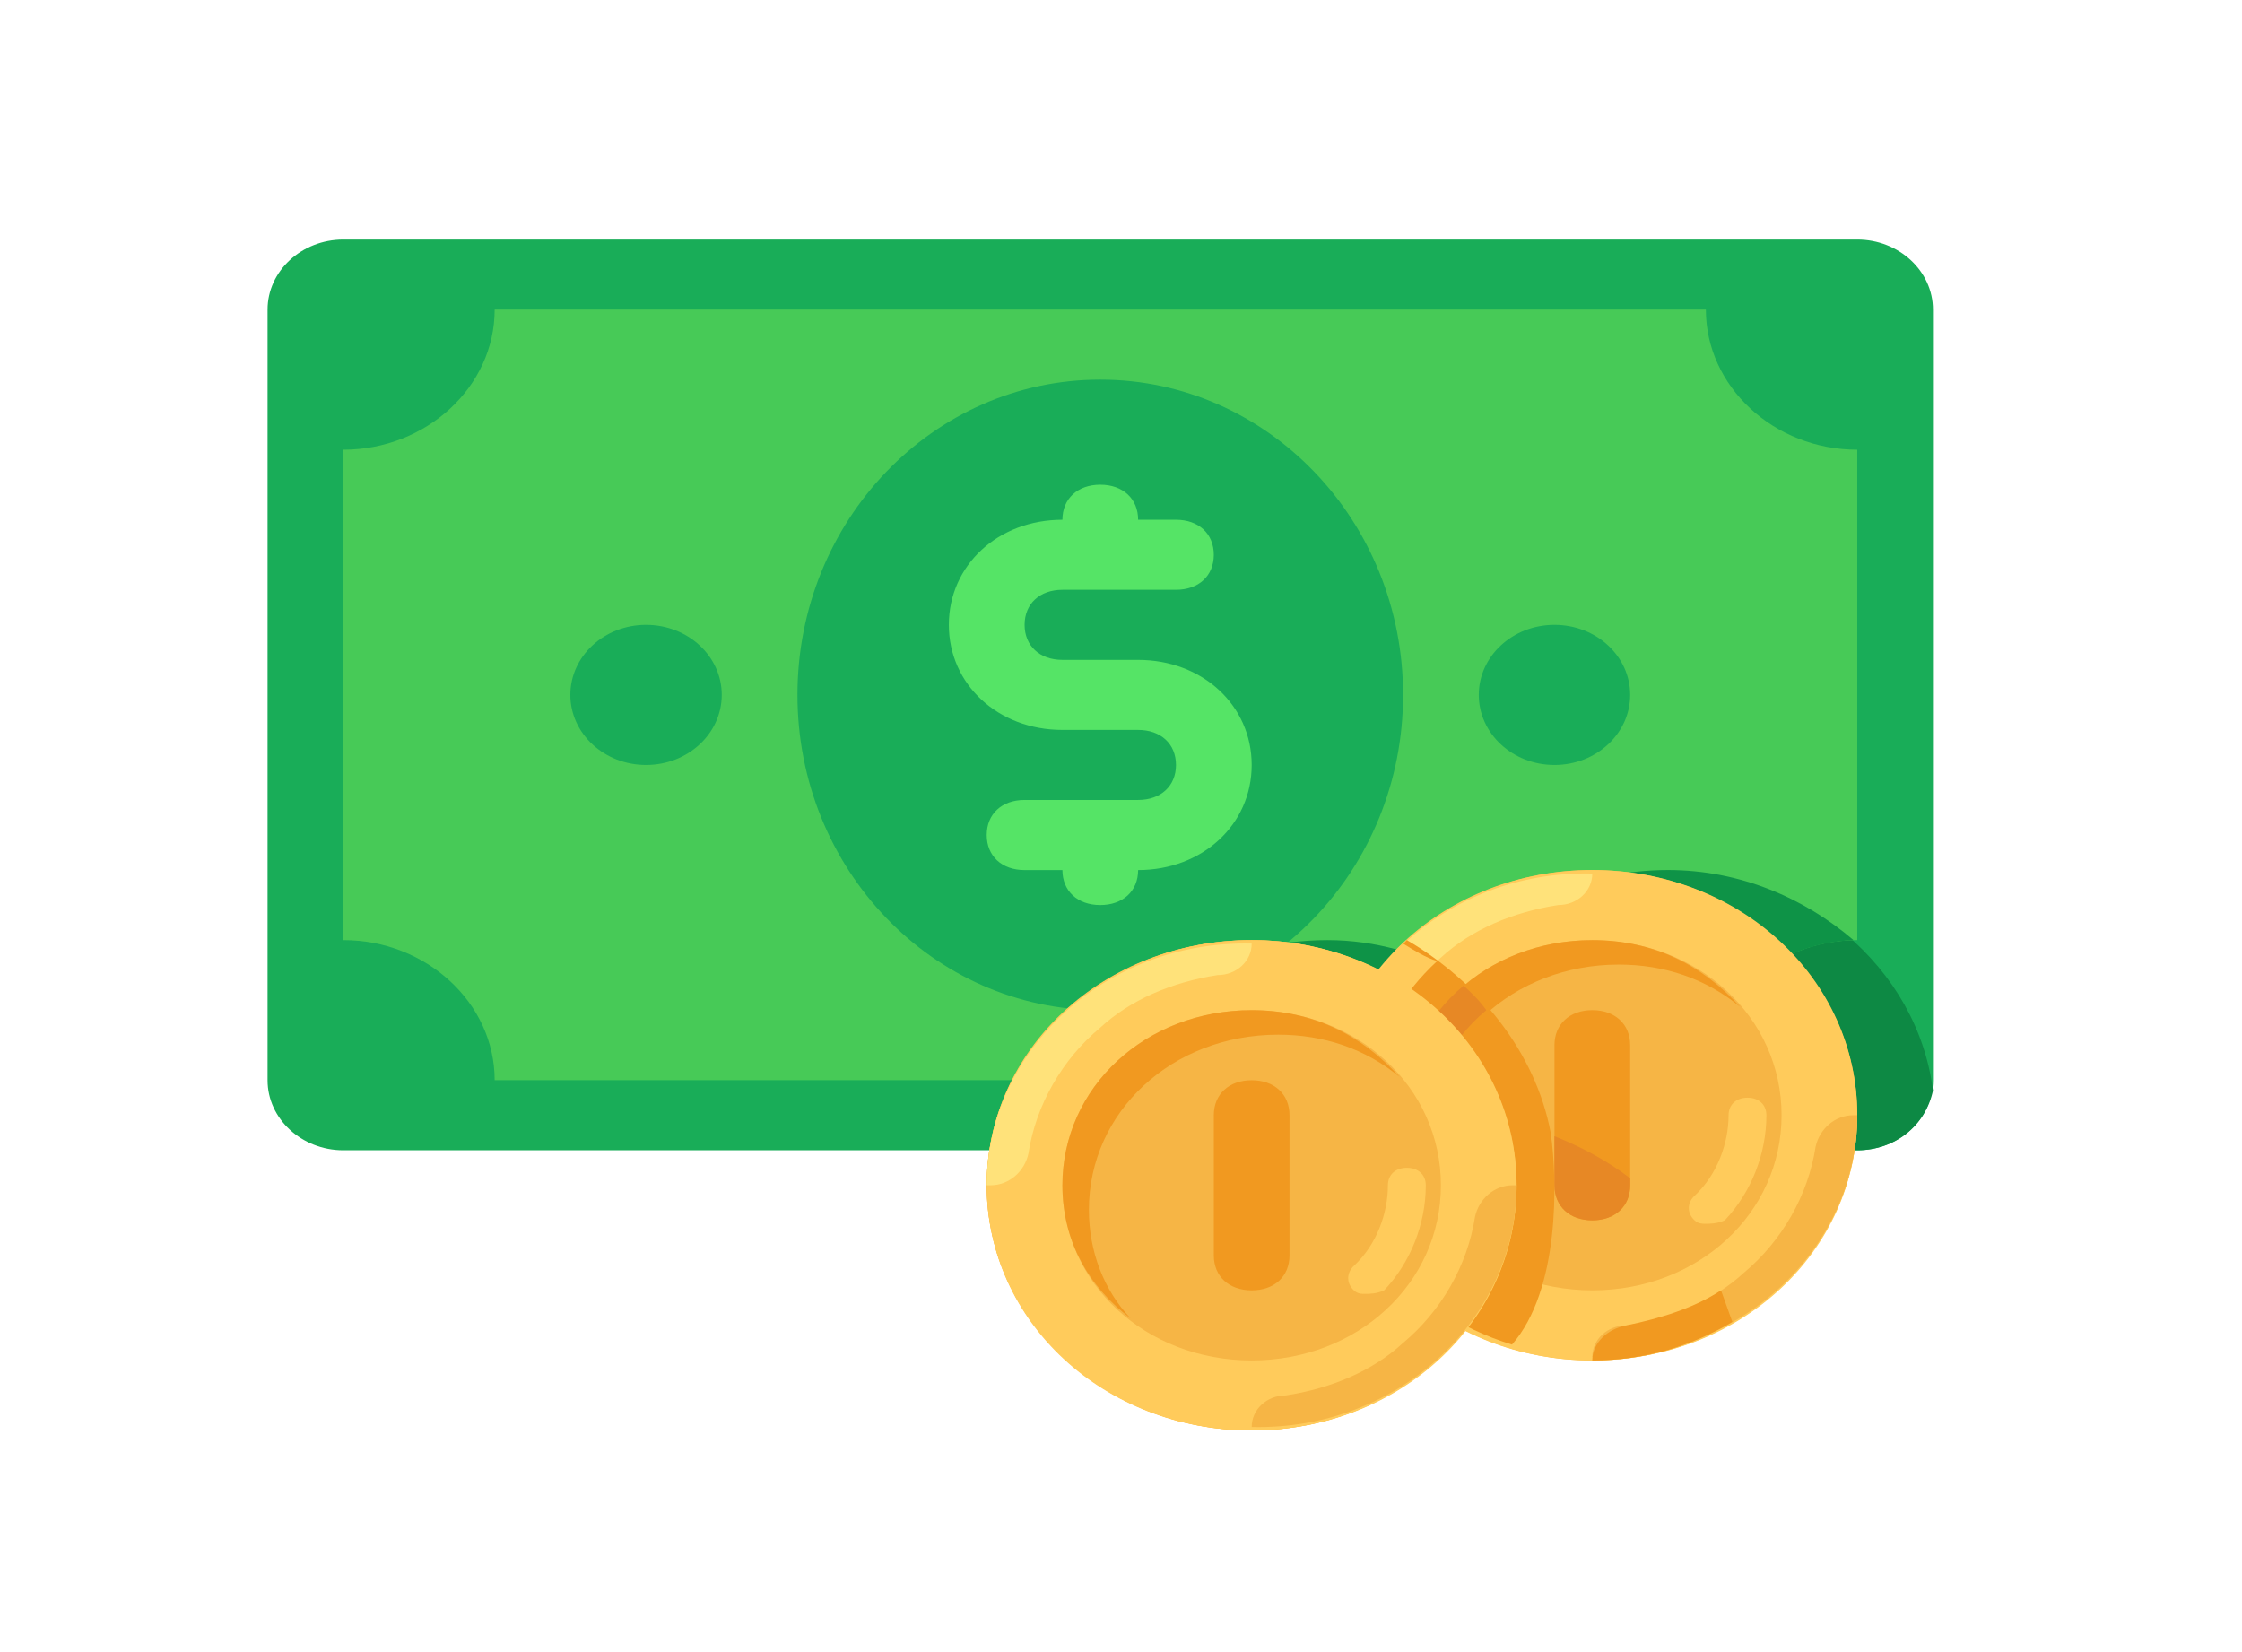 <svg xmlns="http://www.w3.org/2000/svg" width="38" height="28" viewBox="0 0 38 28" fill="none">
  <path d="M31.479 19.495H5.818C5.112 19.495 4.535 18.96 4.535 18.308V5.247C4.535 4.594 5.112 4.06 5.818 4.06H31.479C32.185 4.06 32.762 4.594 32.762 5.247V18.308C32.762 18.96 32.185 19.495 31.479 19.495Z" fill="#19AD58"/>
  <path d="M28.271 14.745C26.796 14.745 25.449 15.399 24.679 16.467C24.037 16.17 23.332 15.933 22.498 15.933C20.252 15.933 18.392 17.476 18.071 19.495H31.479C32.121 19.495 32.634 19.079 32.762 18.485C32.506 16.408 30.581 14.745 28.271 14.745Z" fill="#0D8944"/>
  <path d="M28.913 18.307H8.384C8.384 17.001 7.229 15.933 5.818 15.933V7.622C7.229 7.622 8.384 6.553 8.384 5.247H28.913C28.913 6.553 30.068 7.622 31.479 7.622V15.933C30.068 15.933 28.913 17.001 28.913 18.307Z" fill="#47CA57"/>
  <path d="M28.271 14.745C26.796 14.745 25.449 15.399 24.679 16.467C24.037 16.17 23.332 15.933 22.498 15.933C20.701 15.933 19.162 16.883 18.456 18.307H28.913C28.913 17.001 30.004 15.992 31.415 15.933C30.581 15.22 29.49 14.745 28.271 14.745Z" fill="#0E9347"/>
  <path d="M18.648 17.12C21.483 17.12 23.781 14.728 23.781 11.777C23.781 8.826 21.483 6.434 18.648 6.434C15.814 6.434 13.516 8.826 13.516 11.777C13.516 14.728 15.814 17.12 18.648 17.12Z" fill="#19AD58"/>
  <path d="M10.95 12.965C11.659 12.965 12.233 12.433 12.233 11.777C12.233 11.121 11.659 10.59 10.95 10.59C10.241 10.59 9.667 11.121 9.667 11.777C9.667 12.433 10.241 12.965 10.95 12.965Z" fill="#19AD58"/>
  <path d="M26.347 12.965C27.055 12.965 27.63 12.433 27.63 11.777C27.63 11.121 27.055 10.59 26.347 10.59C25.638 10.59 25.064 11.121 25.064 11.777C25.064 12.433 25.638 12.965 26.347 12.965Z" fill="#19AD58"/>
  <path d="M19.29 11.184H18.007C17.622 11.184 17.366 10.946 17.366 10.59C17.366 10.234 17.622 9.996 18.007 9.996H19.932C20.317 9.996 20.573 9.759 20.573 9.403C20.573 9.046 20.317 8.809 19.932 8.809H19.29C19.29 8.453 19.033 8.215 18.648 8.215C18.264 8.215 18.007 8.453 18.007 8.809C16.916 8.809 16.082 9.581 16.082 10.59C16.082 11.599 16.916 12.371 18.007 12.371H19.29C19.675 12.371 19.932 12.608 19.932 12.965C19.932 13.321 19.675 13.558 19.29 13.558H17.366C16.98 13.558 16.724 13.796 16.724 14.152C16.724 14.508 16.98 14.746 17.366 14.746H18.007C18.007 15.102 18.264 15.339 18.648 15.339C19.033 15.339 19.29 15.102 19.29 14.746C20.381 14.746 21.215 13.974 21.215 12.965C21.215 11.955 20.381 11.184 19.29 11.184Z" fill="#55E466"/>
  <path d="M21.215 24.244C23.695 24.244 25.705 22.384 25.705 20.088C25.705 17.793 23.695 15.933 21.215 15.933C18.734 15.933 16.724 17.793 16.724 20.088C16.724 22.384 18.734 24.244 21.215 24.244Z" fill="#FFCA5D"/>
  <path d="M26.988 23.057C29.469 23.057 31.479 21.196 31.479 18.901C31.479 16.606 29.469 14.745 26.988 14.745C24.508 14.745 22.498 16.606 22.498 18.901C22.498 21.196 24.508 23.057 26.988 23.057Z" fill="#F6B545"/>
  <path d="M26.988 14.745C24.486 14.745 22.498 16.586 22.498 18.901C22.498 21.216 24.486 23.057 26.988 23.057C29.49 23.057 31.479 21.216 31.479 18.901C31.479 16.586 29.49 14.745 26.988 14.745ZM26.988 21.869C25.192 21.869 23.781 20.563 23.781 18.901C23.781 17.239 25.192 15.933 26.988 15.933C28.785 15.933 30.196 17.239 30.196 18.901C30.196 20.563 28.785 21.869 26.988 21.869Z" fill="#FFCB5B"/>
  <path d="M26.988 22.997C29.49 23.057 31.479 21.157 31.479 18.901H31.415C31.094 18.901 30.838 19.139 30.773 19.435C30.645 20.267 30.196 21.038 29.555 21.573C29.041 22.047 28.336 22.344 27.566 22.463C27.245 22.463 26.988 22.701 26.988 22.997Z" fill="#F6B545"/>
  <path d="M26.988 14.805C24.486 14.745 22.498 16.645 22.498 18.901H22.562C22.883 18.901 23.139 18.664 23.203 18.367C23.332 17.536 23.781 16.764 24.422 16.23C24.936 15.755 25.641 15.458 26.411 15.339C26.732 15.339 26.988 15.102 26.988 14.805Z" fill="#FFE27A"/>
  <path d="M24.23 19.317C24.23 17.654 25.641 16.348 27.438 16.348C28.207 16.348 28.913 16.586 29.49 17.061C28.849 16.348 28.015 15.933 26.988 15.933C25.192 15.933 23.781 17.239 23.781 18.901C23.781 19.851 24.23 20.623 24.936 21.157C24.486 20.682 24.23 20.029 24.23 19.317Z" fill="#F19920"/>
  <path d="M28.913 20.741C28.849 20.741 28.785 20.741 28.721 20.682C28.592 20.563 28.592 20.385 28.721 20.267C29.105 19.91 29.298 19.376 29.298 18.901C29.298 18.723 29.426 18.604 29.619 18.604C29.811 18.604 29.939 18.723 29.939 18.901C29.939 19.554 29.683 20.207 29.234 20.682C29.105 20.741 28.977 20.741 28.913 20.741Z" fill="#FFCB5B"/>
  <path d="M26.988 20.682C26.604 20.682 26.347 20.445 26.347 20.088V17.714C26.347 17.358 26.604 17.12 26.988 17.12C27.373 17.12 27.63 17.358 27.63 17.714V20.088C27.63 20.445 27.373 20.682 26.988 20.682Z" fill="#F19920"/>
  <path d="M23.845 15.933C25.064 16.645 26.026 17.833 26.283 19.198C26.401 20.011 26.436 21.866 25.627 22.788C23.836 22.244 22.562 20.695 22.562 18.842C22.562 17.714 23.075 16.705 23.845 15.933Z" fill="#F19920"/>
  <path d="M24.936 21.157C24.486 20.623 24.166 19.97 24.166 19.257C24.166 18.426 24.551 17.654 25.192 17.12C25.064 16.942 24.936 16.823 24.807 16.705C24.166 17.239 23.781 18.011 23.781 18.901C23.781 19.851 24.23 20.623 24.936 21.157ZM26.347 19.257V20.088C26.347 20.445 26.604 20.682 26.988 20.682C27.373 20.682 27.63 20.445 27.63 20.088V19.97C27.245 19.673 26.796 19.435 26.347 19.257Z" fill="#E78825"/>
  <path d="M29.17 21.869C28.721 22.166 28.143 22.344 27.566 22.463C27.245 22.522 26.988 22.76 26.988 23.057C27.887 23.057 28.656 22.819 29.362 22.404L29.17 21.869Z" fill="#F19920"/>
  <path d="M23.781 15.992C23.011 16.764 22.498 17.773 22.498 18.901H22.562C22.883 18.901 23.139 18.664 23.203 18.367C23.332 17.536 23.781 16.823 24.358 16.289C24.166 16.23 23.973 16.111 23.781 15.992Z" fill="#FFCB5B"/>
  <path d="M21.215 24.244C23.695 24.244 25.705 22.384 25.705 20.088C25.705 17.793 23.695 15.933 21.215 15.933C18.734 15.933 16.724 17.793 16.724 20.088C16.724 22.384 18.734 24.244 21.215 24.244Z" fill="#F6B545"/>
  <path d="M21.215 15.933C18.713 15.933 16.724 17.773 16.724 20.088C16.724 22.404 18.713 24.244 21.215 24.244C23.717 24.244 25.705 22.404 25.705 20.088C25.705 17.773 23.717 15.933 21.215 15.933ZM21.215 23.057C19.418 23.057 18.007 21.751 18.007 20.088C18.007 18.426 19.418 17.12 21.215 17.12C23.011 17.12 24.422 18.426 24.422 20.088C24.422 21.751 23.011 23.057 21.215 23.057Z" fill="#FFCB5B"/>
  <path d="M21.215 24.185C23.717 24.244 25.705 22.344 25.705 20.088H25.641C25.32 20.088 25.064 20.326 25 20.623C24.871 21.454 24.422 22.226 23.781 22.76C23.267 23.235 22.562 23.532 21.792 23.65C21.471 23.65 21.215 23.888 21.215 24.185Z" fill="#F6B545"/>
  <path d="M21.215 15.992C18.713 15.933 16.724 17.832 16.724 20.088H16.788C17.109 20.088 17.365 19.851 17.43 19.554C17.558 18.723 18.007 17.951 18.648 17.417C19.162 16.942 19.867 16.645 20.637 16.526C20.958 16.526 21.215 16.289 21.215 15.992Z" fill="#FFE27A"/>
  <path d="M18.456 20.504C18.456 18.842 19.867 17.536 21.664 17.536C22.434 17.536 23.139 17.773 23.717 18.248C23.075 17.536 22.241 17.12 21.215 17.12C19.419 17.12 18.007 18.426 18.007 20.088C18.007 21.038 18.456 21.81 19.162 22.344C18.713 21.869 18.456 21.216 18.456 20.504Z" fill="#F19920"/>
  <path d="M23.139 21.929C23.075 21.929 23.011 21.929 22.947 21.869C22.819 21.751 22.819 21.573 22.947 21.454C23.332 21.098 23.524 20.563 23.524 20.088C23.524 19.91 23.652 19.792 23.845 19.792C24.037 19.792 24.166 19.91 24.166 20.088C24.166 20.741 23.909 21.395 23.46 21.869C23.332 21.929 23.203 21.929 23.139 21.929Z" fill="#FFCB5B"/>
  <path d="M21.215 21.869C20.83 21.869 20.573 21.632 20.573 21.276V18.901C20.573 18.545 20.83 18.308 21.215 18.308C21.6 18.308 21.856 18.545 21.856 18.901V21.276C21.856 21.632 21.6 21.869 21.215 21.869Z" fill="#F19920"/>
</svg>
